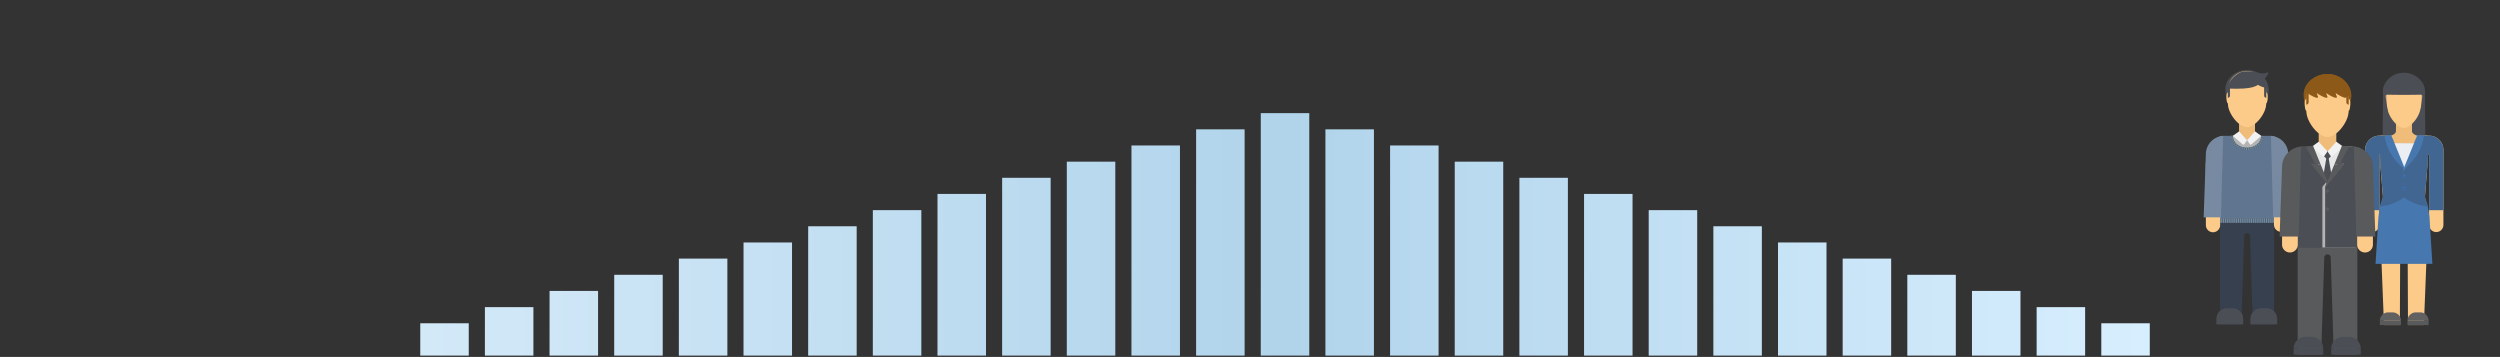 <svg xmlns="http://www.w3.org/2000/svg" width="928" height="132.5"><rect width="100%" height="100%" fill="#333333" stroke="none"/><defs><linearGradient id="a" x2="1" y1="1" y2="1" gradientUnits="objectBoundingBox"><stop offset="0" stop-color="#d3e9f8"/><stop offset=".5" stop-color="#b1d4eb"/><stop offset="1" stop-color="#d7eefe"/></linearGradient></defs><g data-name="Group 84215"><g data-name="Group 84214"><g data-name="Group 84032"><g data-name="Group 84001"><path fill="#fcca89" d="M901.68 50.35h-18.44a5.32 5.32 0 0 0-5.32 5.32v27.8a2.66 2.66 0 1 0 5.32 0V57.78a.63.63 0 0 1 .63-.63h17.18a.63.63 0 0 1 .63.63v25.7a2.66 2.66 0 1 0 5.32 0v-27.8a5.32 5.32 0 0 0-5.32-5.33z" data-name="Path 91769"/></g><g data-name="Group 84002"><path fill="#416691" d="M907 55.79v-.12a5.32 5.32 0 0 0-5.32-5.32h-18.44a5.32 5.32 0 0 0-5.32 5.32v22.35h5.32V57.78a.63.63 0 0 1 .63-.63h17.18a.63.63 0 0 1 .63.63v20.24H907z" data-name="Path 91770"/></g><g data-name="Group 84009"><g data-name="Group 84003"><path fill="#4b4e54" d="M885.04 34.43h14.61v18.74h-14.6z" data-name="Rectangle 23894"/></g><g data-name="Group 84004"><path fill="#f0bc7a" d="M897.64 50.36c0 .89-2.36 1.6-5.29 1.6s-5.29-.71-5.29-1.6c.93 0 2.32-.75 2.32-1.68v-2.89h5.95v2.89c0 .92 1.39 1.68 2.31 1.68z" data-name="Path 91771"/></g><g data-name="Group 84005"><path fill="#fcca89" d="M898.77 33.98V39.25a11.62 11.62 0 0 1-3.73 7.01 4.78 4.78 0 0 1-2.35 1.24l-.17.02h-.17a2.47 2.47 0 0 1-.33-.03 4.67 4.67 0 0 1-2.35-1.23 11.63 11.63 0 0 1-3.73-7.01l-.01-.24v-5.05a4 4 0 0 1 .13-.5c.72-2.36 3.36-4.08 6.3-4.08a7.08 7.08 0 0 1 3.3.8 7.16 7.16 0 0 1 1.55 1.1 5.26 5.26 0 0 1 1.56 2.7z" data-name="Path 91772"/></g><g data-name="Group 84006"><path fill="#fcca89" d="M885.93 35.13v4.05c-.2 0-.37-.4-.49-1a8.1 8.1 0 0 1-.1-1.35 4.79 4.79 0 0 1 .1-1.13c.12-.42.3-.57.49-.57z" data-name="Path 91773"/></g><g data-name="Group 84007"><path fill="#fcca89" d="M899.36 36.83a8.23 8.23 0 0 1-.1 1.33c-.1.61-.29 1.02-.49 1.02v-4.05c.2 0 .38.15.49.57a4.87 4.87 0 0 1 .1 1.13z" data-name="Path 91774"/></g><g data-name="Group 84008"><path fill="#4b4e54" d="M900.19 53.37c0-.08-2.85-3.24-2.85-3.32l1.91-14.91s-4.3.08-6.9.08c-2.53 0-6.9-.08-6.9-.08l2.14 14.91c0 .08-3.07 3.24-3.07 3.32-.2 0 .1-17.78.01-18.98a5.9 5.9 0 0 1 .23-2.15 7.83 7.83 0 0 1 7.6-5.23 8.13 8.13 0 0 1 3.98 1.03 8.3 8.3 0 0 1 1.86 1.41 6.4 6.4 0 0 1 1.97 4.94c-.1 1.2.22 18.98.02 18.98z" data-name="Path 91775"/></g></g><g data-name="Group 84010"><path fill="#f0bc7a" d="M897.17 50.5l-.22.55-.88 2.14-7.23-.04-.86-2.1-.23-.58c2 .13 7.75.08 9.42.02z" data-name="Path 91776"/></g><g data-name="Group 84011"><path fill="#fcca89" d="M901.03 61.66l-.89 11.51.74 5.38-.23 19.4-.9 22.71h-5.9l-.1-22.71-.32-10.21a1.09 1.09 0 0 0-2.18 0l-.32 10.21-.1 22.71h-5.89l-.9-22.71-.22-19.37.73-5.4-.93-11.47-.13-11.06c.4-.12.14-.22.1-.26 0-.02 0-.03.1-.03h.07a.76.76 0 0 1 .1 0h3.2c0 .05.26.08.7.11l.22.59.86 2.1 7.23.04.87-2.14v-.01l.22-.56a3.12 3.12 0 0 0 .46-.03.3.3 0 0 0 .02-.1h3.2c.7 0-.27.1.36.3z" data-name="Path 91777"/></g><g data-name="Group 84014"><g data-name="Group 84012"><path fill="#616161" d="M888.12 115.95h-1.58a3.13 3.13 0 0 0-3.13 3.13h7.84a3.13 3.13 0 0 0-3.13-3.13z" data-name="Path 91778"/></g><g data-name="Group 84013"><path fill="#585a5c" d="M887.33 119.08h-3.92v1.59h7.84v-1.6z" data-name="Path 91779"/></g></g><g data-name="Group 84017"><g data-name="Group 84015"><path fill="#616161" d="M898.37 115.95h-1.58a3.13 3.13 0 0 0-3.13 3.13h7.84a3.13 3.13 0 0 0-3.13-3.13z" data-name="Path 91780"/></g><g data-name="Group 84016"><path fill="#585a5c" d="M897.58 119.08h-3.92v1.59h7.84v-1.6z" data-name="Path 91781"/></g></g><g data-name="Group 84020"><g data-name="Group 84018"><path fill="#4677af" d="M902.9 97.95h-21.1l1.01-16.38a32.03 32.03 0 0 1 .7-4.94c.06-.32.14-.63.21-.95l.83-2.5h15.6l.81 2.46c.09.32.16.65.23.99a32.95 32.95 0 0 1 .69 4.92z" data-name="Path 91782"/></g><g data-name="Group 84019"><path fill="#416691" d="M900.14 73.17l.9-11.51.7-11.01c-.64-.2-.08-.3-.78-.3h-3.2l-.13.1L892.46 63l-5.29-12.65h-3.47a.28.28 0 0 0-.1.03c-.07.05.01.14-.4.26l.43 11.07.94 11.46-.83 2.5c-.08.32-.16.64-.22.95a17.8 17.8 0 0 0 8.84-3.31 17.82 17.82 0 0 0 8.84 3.31c-.07-.33-.14-.66-.23-.99z" data-name="Path 91783"/></g></g><g data-name="Group 84023"><g data-name="Group 84021"><path fill="#4677af" d="M893 65.39a.55.55 0 1 1-.54-.55.55.55 0 0 1 .54.55z" data-name="Path 91784"/></g><g data-name="Group 84022"><path fill="#1656c1" d="M892.68 65.54h-.44a.16.16 0 0 1 0-.31h.44a.16.16 0 0 1 0 .31z" data-name="Path 91785"/></g></g><g data-name="Group 84026"><g data-name="Group 84024"><path fill="#4677af" d="M893 69.9a.55.55 0 1 1-.54-.55.55.55 0 0 1 .54.55z" data-name="Path 91786"/></g><g data-name="Group 84025"><path fill="#1656c1" d="M892.68 70.06h-.44a.16.16 0 0 1 0-.32h.44a.16.16 0 0 1 0 .32z" data-name="Path 91787"/></g></g><g data-name="Group 84028"><g data-name="Group 84027"><path fill="#ebeef2" d="M898.18 53.2l-3.65 6.18-2.07 3.14-.1-.21-4.03-7.7-1.16-1.48 1.67.02 7.23.04z" data-name="Path 91788"/></g></g><g data-name="Group 84031"><g data-name="Group 84029"><path fill="#4677af" d="M899.77 50.35v.03a17.79 17.79 0 0 1-4.66 9.79L892.46 63l-.78.95.52-1.27.15-.37.1-.27 2.26-5.51 1.36-3.34.87-2.13.22-.57.18-.44z" data-name="Path 91789"/></g><g data-name="Group 84030"><path fill="#4677af" d="M892.46 62.03V63l-.26-.32-2.36-2.5a17.81 17.81 0 0 1-4.68-9.83l2.43-.3.16.41.23.59.86 2.1 1.38 3.37z" data-name="Path 91790"/></g></g></g><g data-name="Group 84072"><g data-name="Group 84043"><g data-name="Group 84036"><g data-name="Group 84033"><path fill="#f0bc7a" d="M839.37 50.43c0 .9-2.35 1.61-5.27 1.61s-5.26-.72-5.26-1.6c.92 0 2.3-.75 2.3-1.67v-2.88h5.92v2.88c0 .92 1.39 1.66 2.31 1.66z" data-name="Path 91791"/></g><g data-name="Group 84034"><path fill="#4b4e54" d="M842.12 33.57c-.09 1.23-.74 5.41-.95 5.41h-14.13c-.21 0-.86-4.18-.95-5.41-.31-4.17 3.58-7.57 8.02-7.57a8.36 8.36 0 0 1 4.09 1.06 7.12 7.12 0 0 1 3.92 6.5z" data-name="Path 91792"/></g><g data-name="Group 84035"><path fill="#fcca89" d="M841.18 33.8v4.94c0 2.22-1.89 5.46-4.11 7.21a5.46 5.46 0 0 1-2.59 1.24 1.6 1.6 0 0 1-.18.01h-.2a2.82 2.82 0 0 1-.36-.02 5.37 5.37 0 0 1-2.6-1.22c-2.22-1.76-4.1-5-4.1-7.22V33.8a7.08 7.08 0 1 1 14.14 0z" data-name="Path 91793"/></g></g><g data-name="Group 84037"><path fill="#fcca89" d="M827.62 36.02c0 1.3-.26 2.35-.59 2.35-.2 0-.37-.4-.48-1a8.28 8.28 0 0 1-.1-1.35 4.87 4.87 0 0 1 .1-1.13c.11-.4.29-.56.48-.56.33 0 .6.4.6 1.7z" data-name="Path 91794"/></g><g data-name="Group 84038"><path fill="#fcca89" d="M841.77 36.02a8.17 8.17 0 0 1-.1 1.33c-.11.61-.3 1.02-.49 1.02-.32 0-.59-1.06-.59-2.35s.27-1.68.59-1.68c.2 0 .38.14.49.57a4.83 4.83 0 0 1 .1 1.11z" data-name="Path 91795"/></g><g data-name="Group 84039"><path fill="#4b4e54" d="M836.62 26.48s3.1 1.33 4.8.53-.8 2.36-1.38 2.92c-2.18 2.12-3.4 3.3-13.11 2.95-.9-.52 1.99-5.63 5.88-6.4.35-.07 3.8 0 3.8 0z" data-name="Path 91796"/></g><g data-name="Group 84040"><path fill="#4b4e54" d="M841.6 32.66a8 8 0 0 1-5.26-2.73c-.58-.56-3.08-3.73-1.38-2.92a4.9 4.9 0 0 0 3 .05 7.55 7.55 0 0 1 3.65 5.6z" data-name="Path 91797"/></g><g data-name="Group 84041"><path fill="#4b4e54" d="M827.76 35.5a.8.8 0 0 1-.79.8v-4.22h.8z" data-name="Path 91798"/></g><g data-name="Group 84042"><path fill="#4b4e54" d="M841.24 36.29a.8.8 0 0 1-.8-.8v-3.41h.8z" data-name="Path 91799"/></g></g><g data-name="Group 84044"><path fill="#36404f" d="M842.57 50.43h-3.2a.56.56 0 0 1-.1.32 1.08 1.08 0 0 1-.28.28l-.03.03-.22.12a10.36 10.36 0 0 1-4.63.86c-.33 0-.64-.02-.95-.03h-.11c-.1 0-.17-.02-.26-.03a9.13 9.13 0 0 1-3.17-.71c-.48-.25-.78-.53-.78-.84h-3.19a4.27 4.27 0 0 0-1.58.3v69.67h7.9l1.06-32.76a1.08 1.08 0 0 1 2.16 0l1.05 32.76h7.9V50.73a4.25 4.25 0 0 0-1.57-.3z" data-name="Path 91800"/></g><path fill="#5f7590" d="M844.54 50.73v31.16h-20.88V50.73a6.66 6.66 0 0 1 1.98-.3h3.2V50.58a2.96 2.96 0 0 0 .03.44l.05.3a3.11 3.11 0 0 0 .15.52l.07.17c.05.12.11.23.17.33a.16.16 0 0 0 .01.03l.16.25.02.04a2.92 2.92 0 0 0 .23.3.22.22 0 0 0 .03.03 1.83 1.83 0 0 0 .13.15l.08.1.27.25.02.02.28.22a3.37 3.37 0 0 0 .3.22l.33.19a2.97 2.97 0 0 0 .34.17l.35.15.36.13c.12.05.25.07.37.1l.37.07.17.03.21.03.38.03.38.02c.12 0 .26 0 .4-.02l.33-.03h.04l.38-.05a.37.37 0 0 0 .04 0c.12-.04.23-.06.34-.08l.36-.1c.12-.03.24-.09.36-.13s.24-.1.35-.15l.34-.17a3.66 3.66 0 0 0 .32-.2 5.49 5.49 0 0 0 1.13-.99l.11-.14a4.35 4.35 0 0 0 .3-.47c.06-.1.11-.22.16-.33a3.3 3.3 0 0 0 .13-.35.95.95 0 0 0 .05-.17.8.8 0 0 0 .03-.1 2.47 2.47 0 0 0 .07-.43 1.07 1.07 0 0 0 .01-.15v-.22-.14a.02.02 0 0 0 .02-.01h3.19a6.63 6.63 0 0 1 1.98.29z" data-name="Path 91801"/><g data-name="Group 84045"><path fill="#b3b3b3" d="M839.36 50.6a1.99 1.99 0 0 1 0 .21 1.07 1.07 0 0 1-.02.15 2.73 2.73 0 0 1-.07.43.8.8 0 0 1-.02.1 1.06 1.06 0 0 1-.05.17 3.2 3.2 0 0 1-.13.35c-.05.11-.1.22-.17.33a4.34 4.34 0 0 1-.3.47l-.1.14c-.09.1-.17.2-.26.28a3.69 3.69 0 0 1-.27.26l-.3.24-.3.22c-.1.07-.22.13-.33.19l-.34.17-.34.15-.36.13c-.12.05-.25.07-.37.1l-.33.07a.41.41 0 0 1-.04 0c-.13.03-.25.05-.38.06h-.05l-.34.03-.38.01h-.38c-.12 0-.26-.03-.38-.04l-.22-.03-.17-.03-.37-.08-.36-.1a8.08 8.08 0 0 1-.36-.12 3.77 3.77 0 0 1-.35-.15 3.17 3.17 0 0 1-.34-.17l-.33-.2a3.39 3.39 0 0 1-.3-.21 4.6 4.6 0 0 1-.28-.22l-.02-.02c-.1-.08-.19-.16-.27-.25l-.09-.1a1.6 1.6 0 0 1-.13-.15l-.03-.03a3.54 3.54 0 0 1-.22-.3.44.44 0 0 1-.03-.04c-.06-.08-.1-.17-.15-.25a.16.16 0 0 1-.02-.03 4.24 4.24 0 0 1-.23-.5 3.04 3.04 0 0 1-.16-.52 3.9 3.9 0 0 1-.04-.3 2.96 2.96 0 0 1-.03-.44v-.14a.02.02 0 0 0 .01 0h.01a26.63 26.63 0 0 0 3.93.15l1.3 1.44 1.33-1.46c2.02-.03 3.77-.09 3.93-.14v.16z" data-name="Path 91802"/></g><g data-name="Group 84055"><g data-name="Group 84047"><g data-name="Group 84046"><path fill="#516675" d="M823.66 81.08h20.88v1.63h-20.88z" data-name="Rectangle 23895"/></g></g><g data-name="Group 84054"><g data-name="Group 84049"><g data-name="Group 84048"><path fill="#778aa1" d="M823.66 81.08h.2v1.63h-.2z" data-name="Rectangle 23896"/></g></g><g data-name="Group 84051"><g data-name="Group 84050"><path fill="#778aa1" d="M843.94 82.71h-.4v-1.63h.4zm-.8 0h-.4v-1.63h.4zm-.8 0h-.4v-1.63h.4zm-.8 0h-.4v-1.63h.4zm-.8 0h-.4v-1.63h.4zm-.8 0h-.4v-1.63h.4zm-.8 0h-.4v-1.63h.4zm-.8 0h-.4v-1.63h.4zm-.8 0h-.4v-1.63h.4zm-.8 0h-.4v-1.63h.4zm-.8 0h-.43v-1.63h.4zm-.8 0h-.4v-1.63h.4zm-.8 0h-.4v-1.63h.4zm-.8 0h-.4v-1.63h.4zm-.8 0h-.4v-1.63h.4zm-.8 0h-.4v-1.63h.4zm-.8 0h-.4v-1.63h.4zm-.8 0h-.4v-1.63h.4zm-.8 0h-.4v-1.63h.4zm-.8 0h-.4v-1.63h.4zm-.8 0h-.4v-1.63h.4zm-.8 0h-.4v-1.63h.4zm-.8 0h-.4v-1.63h.4zm-.8 0h-.4v-1.63h.4zm-.8 0h-.4v-1.63h.4z" data-name="Path 91803"/></g></g><g data-name="Group 84053"><g data-name="Group 84052"><path fill="#778aa1" d="M844.35 81.08h.2v1.63h-.2z" data-name="Rectangle 23897"/></g></g></g></g><g data-name="Group 84060"><g data-name="Group 84057"><g data-name="Group 84056"><path fill="#516675" d="M840.18 50.43h-.8a.02.02 0 0 1-.01.01v.15a1.99 1.99 0 0 1-.01.22 1.07 1.07 0 0 1-.01.14 2.74 2.74 0 0 1-.08.43.8.8 0 0 1-.02.1 1.07 1.07 0 0 1-.05.17 3.2 3.2 0 0 1-.13.36l-.16.33a4.34 4.34 0 0 1-.3.46l-.11.15-.26.28a3.7 3.7 0 0 1-.26.25l-.3.24-.3.22-.33.2-.34.16c-.12.05-.23.11-.35.15l-.36.13-.37.1-.33.07a.39.39 0 0 1-.04.01l-.38.06h-.04l-.34.03h-.77c-.13 0-.26-.02-.38-.04l-.22-.02-.16-.03-.37-.08-.37-.1c-.12-.03-.24-.08-.36-.13a3.77 3.77 0 0 1-.35-.15 3.17 3.17 0 0 1-.34-.17l-.33-.19a3.37 3.37 0 0 1-.3-.21 4.6 4.6 0 0 1-.28-.23l-.02-.01c-.1-.08-.18-.17-.27-.26l-.08-.1a1.62 1.62 0 0 1-.14-.15l-.03-.03a3.52 3.52 0 0 1-.22-.3.42.42 0 0 1-.03-.04l-.15-.25a.16.16 0 0 1-.02-.02 4.24 4.24 0 0 1-.23-.5 3.04 3.04 0 0 1-.15-.53 3.9 3.9 0 0 1-.05-.3 2.96 2.96 0 0 1-.03-.43v-.16h-.82v.17a3.2 3.2 0 0 0 .03.45.27.27 0 0 0 0 .06l.04.25a.03.03 0 0 0 0 .02.6.6 0 0 0 .01.06.07.07 0 0 0 0 .03.05.05 0 0 0 0 .03 4.21 4.21 0 0 0 .28.85l.2.4.03.05a2.48 2.48 0 0 0 .14.23.72.72 0 0 0 .07.1 4.17 4.17 0 0 0 .26.35l.1.1a.97.97 0 0 0 .08.1l.12.13.31.3.31.25.03.02a5.35 5.35 0 0 0 .66.44c.03 0 .05.02.08.04l.38.2a.34.34 0 0 0 .04.01l.24.1.12.05.41.14.42.12.42.1.43.05.43.05h.86a.27.27 0 0 0 .06 0l.37-.05c.14-.01.3-.03.43-.06l.42-.09.42-.12a.86.86 0 0 0 .1-.03l.3-.11c.15-.05.28-.11.4-.17l.2-.1.2-.1a6.17 6.17 0 0 0 1.06-.75.78.78 0 0 0 .1-.08l.11-.1a.5.5 0 0 0 .06-.06.45.45 0 0 1 .05-.06 6.64 6.64 0 0 0 .56-.68 3.94 3.94 0 0 0 .23-.38l.09-.16a2.02 2.02 0 0 0 .11-.24 2.73 2.73 0 0 0 .15-.41h.01l.06-.22a1.28 1.28 0 0 0 .05-.2.01.01 0 0 0 0-.02l.07-.45a.52.52 0 0 0 0-.06 1.06 1.06 0 0 0 .02-.16 2.03 2.03 0 0 0 0-.22v-.02a.34.34 0 0 0 .02-.14z" data-name="Path 91804"/></g></g><g data-name="Group 84059"><g data-name="Group 84058"><path fill="#778aa1" d="M834.1 54.87h-.37l-.05.8.43.02zm.77-.04h-.04l-.34.03.05.8h.06l.37-.03zm-1.75-.03l-.16-.03-.14.8.42.06.1-.8-.22-.03zm2.5-.11l-.33.07a.39.39 0 0 1-.04.01l.15.8.42-.09zm-3.4-.1l-.24.77.42.12.19-.79a8.54 8.54 0 0 1-.36-.1zm4.13-.13l-.36.13.25.77.1-.04.3-.1zm-4.84-.15l-.34.74a.2.2 0 0 0 .04.02l.24.1.12.05.3-.76a3.77 3.77 0 0 1-.36-.15zm5.53-.17a5.4 5.4 0 0 1-.34.17l.34.74a1.77 1.77 0 0 0 .2-.1l.2-.1zm-6.2-.2l-.44.69.06.04.25.14a.57.57 0 0 0 .07.04l.39-.71-.32-.19zm7.32.43l-.49-.64-.3.21.43.69.36-.26zm-7.9-.86l-.02-.01-.53.6c.1.1.2.17.31.26l.03.02.49-.65c-.1-.06-.18-.14-.28-.22zm8.56.28l-.58-.56a3.7 3.7 0 0 1-.27.26l.53.6a1.04 1.04 0 0 0 .1-.08l.1-.11a.5.5 0 0 0 .07-.05l.05-.06zm-8.93-.64a1.62 1.62 0 0 1-.14-.16l-.03-.03-.63.51.1.1a.97.97 0 0 0 .08.1l.12.13.58-.56-.08-.1zm9.49-.04l-.67-.46c-.03.06-.07.1-.11.15l-.11.15.62.51c.1-.12.2-.23.27-.35zm-9.9-.49a6.7 6.7 0 0 1-.16-.25.16.16 0 0 1-.01-.02l-.71.4a.5.5 0 0 0 .03.04 2.48 2.48 0 0 0 .14.23.69.69 0 0 0 .06.1l.68-.46a.42.42 0 0 1-.03-.03zm10.33-.29l-.74-.32-.16.33.7.4a3.08 3.08 0 0 0 .2-.4zm-10.73-.49a1.32 1.32 0 0 1-.07-.17l-.77.25a3.48 3.48 0 0 0 .16.42l.74-.32a1.71 1.71 0 0 1-.06-.18zm10.21-.53l-.02.07a.8.8 0 0 1-.02.1 1.07 1.07 0 0 1-.05.17v.01l.77.25.06-.21a1.28 1.28 0 0 0 .05-.21.01.01 0 0 0 0-.01zm-10.42-.3a.23.23 0 0 1 0-.05l-.81.09h-.01v.06l.04.24a.03.03 0 0 0 0 .02.6.6 0 0 0 .01.07.07.07 0 0 0 0 .02.1.1 0 0 0 0 .03l.8-.17-.03-.3zm10.5-.42a1.99 1.99 0 0 1-.01.22 1.07 1.07 0 0 1-.02.14l.82.08a.52.52 0 0 0 0-.06 1.06 1.06 0 0 0 0-.16 2.03 2.03 0 0 0 .02-.23v-.02zm-10.53-.16h-.81v.16h.82v-.15z" data-name="Path 91805"/></g></g></g><g fill="#4b4e54" data-name="Group 84061"><path d="M828.69 114.41h-2a3.97 3.97 0 0 0-3.97 3.98h9.95a3.97 3.97 0 0 0-3.98-3.98z" data-name="Path 91806"/><path d="M827.69 118.39h-4.98v2.01h9.96v-2.01z" data-name="Path 91807"/></g><g fill="#4b4e54" data-name="Group 84062"><path d="M841.33 114.41h-2a3.97 3.97 0 0 0-3.97 3.98h9.94a3.97 3.97 0 0 0-3.96-3.98z" data-name="Path 91808"/><path d="M840.33 118.39h-4.97v2.01h9.94v-2.01z" data-name="Path 91809"/></g><g data-name="Group 84065"><g data-name="Group 84063"><path fill="#fcca89" d="M844.1 60.4v23a2.65 2.65 0 1 0 5.3 0v-23z" data-name="Path 91810"/></g><g data-name="Group 84064"><path fill="#778aa1" d="M842.97 50.44l.82 30.23h6.43l-.82-23.4a6.83 6.83 0 0 0-4.85-6.54 4.26 4.26 0 0 0-1.58-.29z" data-name="Path 91811"/></g></g><g data-name="Group 84068"><g data-name="Group 84066"><path fill="#fcca89" d="M818.82 60.4v23a2.65 2.65 0 1 0 5.29 0v-23z" data-name="Path 91812"/></g><g data-name="Group 84067"><path fill="#778aa1" d="M825.24 50.44l-.81 30.23H818l.81-23.4a6.83 6.83 0 0 1 4.85-6.54 4.26 4.26 0 0 1 1.58-.29z" data-name="Path 91813"/></g></g><g data-name="Group 84071"><g data-name="Group 84069"><path fill="#f2f2f2" d="M834.1 52.04l-1.03 1.5a.38.38 0 0 1-.27.15.39.39 0 0 1-.3-.09l-3.63-3.14h-.01l-.03-.03 2.31-1.66 1.66 1.83z" data-name="Path 91814"/></g><g data-name="Group 84070"><path fill="#f2f2f2" d="M839.37 50.44l-3.67 3.16a.38.38 0 0 1-.56-.07l-1.03-1.5 1.32-1.46 1.64-1.8z" data-name="Path 91815"/></g></g></g><g data-name="Group 84117"><g data-name="Group 84076"><g data-name="Group 84073"><path fill="#f0bc7a" d="M869.78 54.44c0 .98-2.6 1.77-5.82 1.77s-5.8-.79-5.8-1.77c1.01 0 2.54-.82 2.54-1.84v-3.17h6.54v3.17c0 1.02 1.52 1.84 2.54 1.84z" data-name="Path 91816"/></g><g data-name="Group 84074"><path fill="#8c5919" d="M872.81 35.83c-.1 1.37-.82 5.97-1.05 5.97h-15.6c-.22 0-.94-4.6-1.04-5.97a6.7 6.7 0 0 1 .26-2.43c.99-3.41 4.59-5.92 8.58-5.92a9.2 9.2 0 0 1 4.52 1.17 9.46 9.46 0 0 1 2.1 1.6 7.23 7.23 0 0 1 2.23 5.58z" data-name="Path 91817"/></g><g data-name="Group 84075"><path fill="#fcca89" d="M871.77 36.08v5.46c0 2.44-2.09 6.02-4.54 7.96a6.03 6.03 0 0 1-2.85 1.36l-.2.02h-.21a3.46 3.46 0 0 1-.4-.03 5.89 5.89 0 0 1-2.86-1.35c-2.46-1.94-4.55-5.52-4.55-7.97v-5.45a7.8 7.8 0 1 1 15.62 0z" data-name="Path 91818"/></g></g><g data-name="Group 84077"><path fill="#585a5c" d="M875.04 54.77v76.87h-8.73l-1.15-36.15a1.2 1.2 0 0 0-2.39 0l-1.16 36.15h-8.72V54.76a7.04 7.04 0 0 1 1.1-.28 1.33 1.33 0 0 1 .15-.02.08.08 0 0 1 .04 0 .12.12 0 0 1 .04 0 .05.05 0 0 1 .04 0c.11-.02.23-.02.37-.02h3.52c0 .34.33.65.87.92a4.08 4.08 0 0 0 .4.17v.01a11.7 11.7 0 0 0 3.08.61l.29.03a.86.86 0 0 1 .12 0c.34.02.69.03 1.05.03a13.35 13.35 0 0 0 4.54-.68 4.47 4.47 0 0 0 .57-.26l.24-.14.03-.03a1.3 1.3 0 0 0 .3-.3.68.68 0 0 0 .13-.35v-.02h3.52c.15 0 .3 0 .41.02a.04.04 0 0 1 .04 0 .11.11 0 0 1 .05 0 1.46 1.46 0 0 1 .15.02 7.34 7.34 0 0 1 1.1.3z" data-name="Path 91819"/></g><g data-name="Group 84078"><path fill="#4b4e54" d="M875.49 54.77v37.08h-23.05V54.76l.48-.12a1.6 1.6 0 0 1 .16-.04l.3-.06c.1 0 .19-.02.28-.04a.27.27 0 0 1 .1 0 1.55 1.55 0 0 1 .23-.02 1.33 1.33 0 0 1 .15-.02.08.08 0 0 1 .04 0 .12.12 0 0 1 .04 0 .05.05 0 0 1 .04 0c.13-.02.25-.02.38-.02h3.51l1.27 1.1 3.13 2.7 1.41-2.03 1.4 2.03 3.15-2.7 1.27-1.1h3.93a.04.04 0 0 1 .04 0 .11.11 0 0 1 .04.01 1.46 1.46 0 0 1 .16.02 6.46 6.46 0 0 1 1.54.3z" data-name="Path 91820"/></g><g data-name="Group 84079"><path fill="#4b4e54" d="M863.68 67.98l-.57 1.4v22.47h-10.67V54.76l.48-.12a1.6 1.6 0 0 1 .16-.04l.3-.06c.1 0 .19-.02.28-.04a.27.27 0 0 1 .1 0 2.26 2.26 0 0 1 .39-.04.08.08 0 0 1 .03 0 .06.06 0 0 1 .04 0 .05.05 0 0 1 .04 0c.13-.02.25-.02.38-.02h2.12l2.72 6.48-1.8-.26z" data-name="Path 91821"/></g><g data-name="Group 84080"><path fill="#4b4e54" d="M875.49 54.77v37.08H863.1V69.37l.85-1.05 6.28-7.66-1.18.17-.6.1.06-.17 2.65-6.32h2.13l.42.01a.04.04 0 0 1 .03 0 .11.11 0 0 1 .05.01 6.92 6.92 0 0 1 1.69.3z" data-name="Path 91822"/></g><g data-name="Group 84081"><path fill="#b3b3b3" d="M874.45 54.77v37.08h-12.38V69.37l.85-1.05 6.28-7.66-1.8.26 2.73-6.48h2.13a7.34 7.34 0 0 1 2.19.33z" data-name="Path 91823"/></g><g data-name="Group 84082"><path fill="#4b4e54" d="M875.49 54.77v37.08H863.1V69.37l.85-1.05 6.28-7.66-1.18.17-.6.1.06-.17 2.65-6.32h2.13l.42.01a.04.04 0 0 1 .03 0 .11.11 0 0 1 .05.01 6.92 6.92 0 0 1 1.69.3z" data-name="Path 91824"/></g><g data-name="Group 84083"><path fill="#4b4e54" d="M868.45 60.92l1.8-.26-6.28 7.66-.86 1.05.58-1.4-6-7.32 1.8.27-2.72-6.48h1.4l.89.77.38.33 3.13 2.7 1.4-2.03 1.41 2.03 3.13-2.7.37-.32v-.01l.9-.77h1.39z" data-name="Path 91825"/></g><g data-name="Group 84084"><path fill="#4b4e54" d="M863.96 56.22l-1.4 2.02-3.13-2.7a11.44 11.44 0 0 0 3.08.61c.1.01.18.03.29.03a1.13 1.13 0 0 1 .12 0c.34.02.69.04 1.04.04z" data-name="Path 91826"/></g><g data-name="Group 84085"><path fill="#4b4e54" d="M868.51 55.53l-3.14 2.71-1.4-2.03a13.29 13.29 0 0 0 4.54-.68z" data-name="Path 91827"/></g><g fill="#4b4e54" data-name="Group 84086"><path d="M858 125.04h-2.22a4.38 4.38 0 0 0-4.38 4.38h10.98a4.39 4.39 0 0 0-4.39-4.38z" data-name="Path 91828"/><path d="M856.89 129.42h-5.5v2.23h10.99v-2.23z" data-name="Path 91829"/></g><g fill="#4b4e54" data-name="Group 84087"><path d="M871.94 125.04h-2.21a4.38 4.38 0 0 0-4.38 4.38h10.97a4.38 4.38 0 0 0-4.38-4.38z" data-name="Path 91830"/><path d="M870.83 129.42h-5.48v2.23h10.97v-2.23z" data-name="Path 91831"/></g><g data-name="Group 84090"><g data-name="Group 84088"><path fill="#fcca89" d="M874.98 65.44V90.8a2.92 2.92 0 1 0 5.85 0V65.44z" data-name="Path 91832"/></g><g data-name="Group 84089"><path fill="#585a5c" d="M881.74 87.8h-7.08l-.2-7.55-.7-25.65v-.15a.11.11 0 0 1 .05.01 6.91 6.91 0 0 1 1.69.3 7.54 7.54 0 0 1 5.34 7.22z" data-name="Path 91833"/></g></g><g data-name="Group 84093"><g data-name="Group 84091"><path fill="#fcca89" d="M847.1 65.44V90.8a2.92 2.92 0 1 0 5.84 0V65.44z" data-name="Path 91834"/></g><g data-name="Group 84092"><path fill="#585a5c" d="M854.18 54.45l-.9 33.36h-7.09l.9-25.83a7.55 7.55 0 0 1 5.35-7.21c.16-.05.32-.1.47-.13a1.6 1.6 0 0 1 .17-.04l.3-.06.28-.03a.27.27 0 0 1 .1-.02 2.26 2.26 0 0 1 .38-.03.08.08 0 0 1 .04 0z" data-name="Path 91835"/></g></g><g data-name="Group 84094"><path fill="#e6e6e6" d="M863.96 67.8l-4.53-8.7-1.28-4.57 2.44-.1 3.37 3.32 4.27-3.64 2.01.5-4 9.74z" data-name="Path 91836"/></g><g data-name="Group 84097"><g data-name="Group 84095"><path fill="#4b4e54" d="M862.43 57.75l1.53-1.54 1.54 1.54-1.54 1.53z" data-name="Rectangle 23898"/></g><g data-name="Group 84096"><path fill="#4b4e54" d="M863.96 67.8l-1.53-2.62 1.53-8.97 1.54 8.97z" data-name="Path 91837"/></g></g><g data-name="Group 84100"><g data-name="Group 84098"><path fill="#585a5c" d="M864.56 70.94a.6.6 0 1 1-.6-.6.6.6 0 0 1 .6.6z" data-name="Path 91838"/></g><g data-name="Group 84099"><path fill="#585a5c" d="M864.2 71.1h-.48a.16.16 0 0 1-.15-.15.16.16 0 0 1 .15-.16h.48a.16.16 0 0 1 .16.16.16.16 0 0 1-.16.15z" data-name="Path 91839"/></g></g><g data-name="Group 84103"><g data-name="Group 84101"><path fill="#585a5c" d="M864.56 77.58a.6.6 0 1 1-.6-.6.6.6 0 0 1 .6.6z" data-name="Path 91840"/></g><g data-name="Group 84102"><path fill="#585a5c" d="M864.2 77.73h-.48a.16.16 0 0 1 0-.31h.48a.16.16 0 1 1 0 .31z" data-name="Path 91841"/></g></g><g data-name="Group 84104"><path fill="#fcca89" d="M856.8 38.54c0 1.42-.28 2.58-.64 2.58-.22 0-.41-.43-.53-1.1a9.23 9.23 0 0 1-.12-1.48 5.4 5.4 0 0 1 .12-1.25c.12-.45.31-.6.53-.6.36-.01.65.41.65 1.85z" data-name="Path 91842"/></g><g data-name="Group 84105"><path fill="#fcca89" d="M872.42 38.54a9.09 9.09 0 0 1-.11 1.46c-.12.68-.32 1.12-.54 1.12-.36 0-.65-1.16-.65-2.58s.3-1.86.65-1.86c.22 0 .42.17.54.63a5.38 5.38 0 0 1 .1 1.23z" data-name="Path 91843"/></g><g data-name="Group 84106"><path fill="#8c5919" d="M872.24 34.83c-.37.82-.8 1.15-1.28 1.19.01.93-2.95-.71-3.95-1.47a4.51 4.51 0 0 0 .33 1.06c.82 1.71-2.73-.22-3.83-1.06a4.4 4.4 0 0 0 .33 1.06c.81 1.71-2.73-.22-3.83-1.06a4.68 4.68 0 0 0 .33 1.06c.9 1.88-3.46-.63-4.08-1.27l-.88-.94c.99-3.41 4.58-5.92 8.58-5.92a9.2 9.2 0 0 1 4.52 1.17 9.46 9.46 0 0 1 2.1 1.6v.32l-.03.15a8.3 8.3 0 0 1 1.7 4.11z" data-name="Path 91844"/></g><g data-name="Group 84107"><path fill="#8c5919" d="M856.97 37.96a.88.88 0 0 1-.88.87V34.2h.88z" data-name="Path 91845"/></g><g data-name="Group 84108"><path fill="#8c5919" d="M871.84 38.83a.88.88 0 0 1-.88-.87v-3.78h.88z" data-name="Path 91846"/></g><g data-name="Group 84109"><path fill="#f2f2f2" d="M863.96 56.22l-1.4 2.02-3.13-2.7-1.27-1.1 2.54-1.83z" data-name="Path 91847"/></g><g data-name="Group 84110"><path fill="#f2f2f2" d="M869.78 54.44l-1.26 1.1-3.15 2.7-1.4-2.02 3.26-3.62z" data-name="Path 91848"/></g><g data-name="Group 84113"><g data-name="Group 84111"><path fill="#585a5c" d="M870.24 60.66l-6.28 7.66-.86 1.05.58-1.4.28-.7 2.47-6.04 2.01-.3z" data-name="Path 91849"/></g><g data-name="Group 84112"><path fill="#585a5c" d="M871.99 54.44l-3.54 6.48-2.02.3 2.45-6v-.01l.44-1.1z" data-name="Path 91850"/></g></g><g data-name="Group 84116"><g data-name="Group 84114"><path fill="#585a5c" d="M863.96 67.27v1.05l-.28-.34-6-7.33 1.8.27 2.02.3z" data-name="Path 91851"/></g><g data-name="Group 84115"><path fill="#585a5c" d="M861.5 61.22l-2.02-.3-3.54-6.48 2.67-.33.44 1.1z" data-name="Path 91852"/></g></g></g></g></g><path fill="url(#a)" stroke="rgba(0,0,0,0)" d="M624 90V78h18v12zm-24 0V72h18v18zm-24 0V66h18v24zm-24 0V60h18v30zm-24 0V54h18v36zm-24 0V48h18v42zm-24 0V42h18v48zm-24 0V36h18v54zm-24 0V30h18v60zm-24 0V24h18v66zm-24 0V18h18v72zm-24 0V12h18v78zm-24 0V6h18v84zm-24 0V0h18v90zm-24 0V6h18v84zm-24 0V12h18v78zm-24 0V18h18v72zm-24 0V24h18v66zm-24 0V30h18v60zm-24 0V36h18v54zm-24 0V42h18v48zm-24 0V48h18v42zm-24 0V54h18v36zm-24 0V60h18v30zm-24 0V66h18v24zm-24 0V72h18v18zM0 90V78h18v12z" data-name="Union 25" transform="translate(156 42)"/></svg>